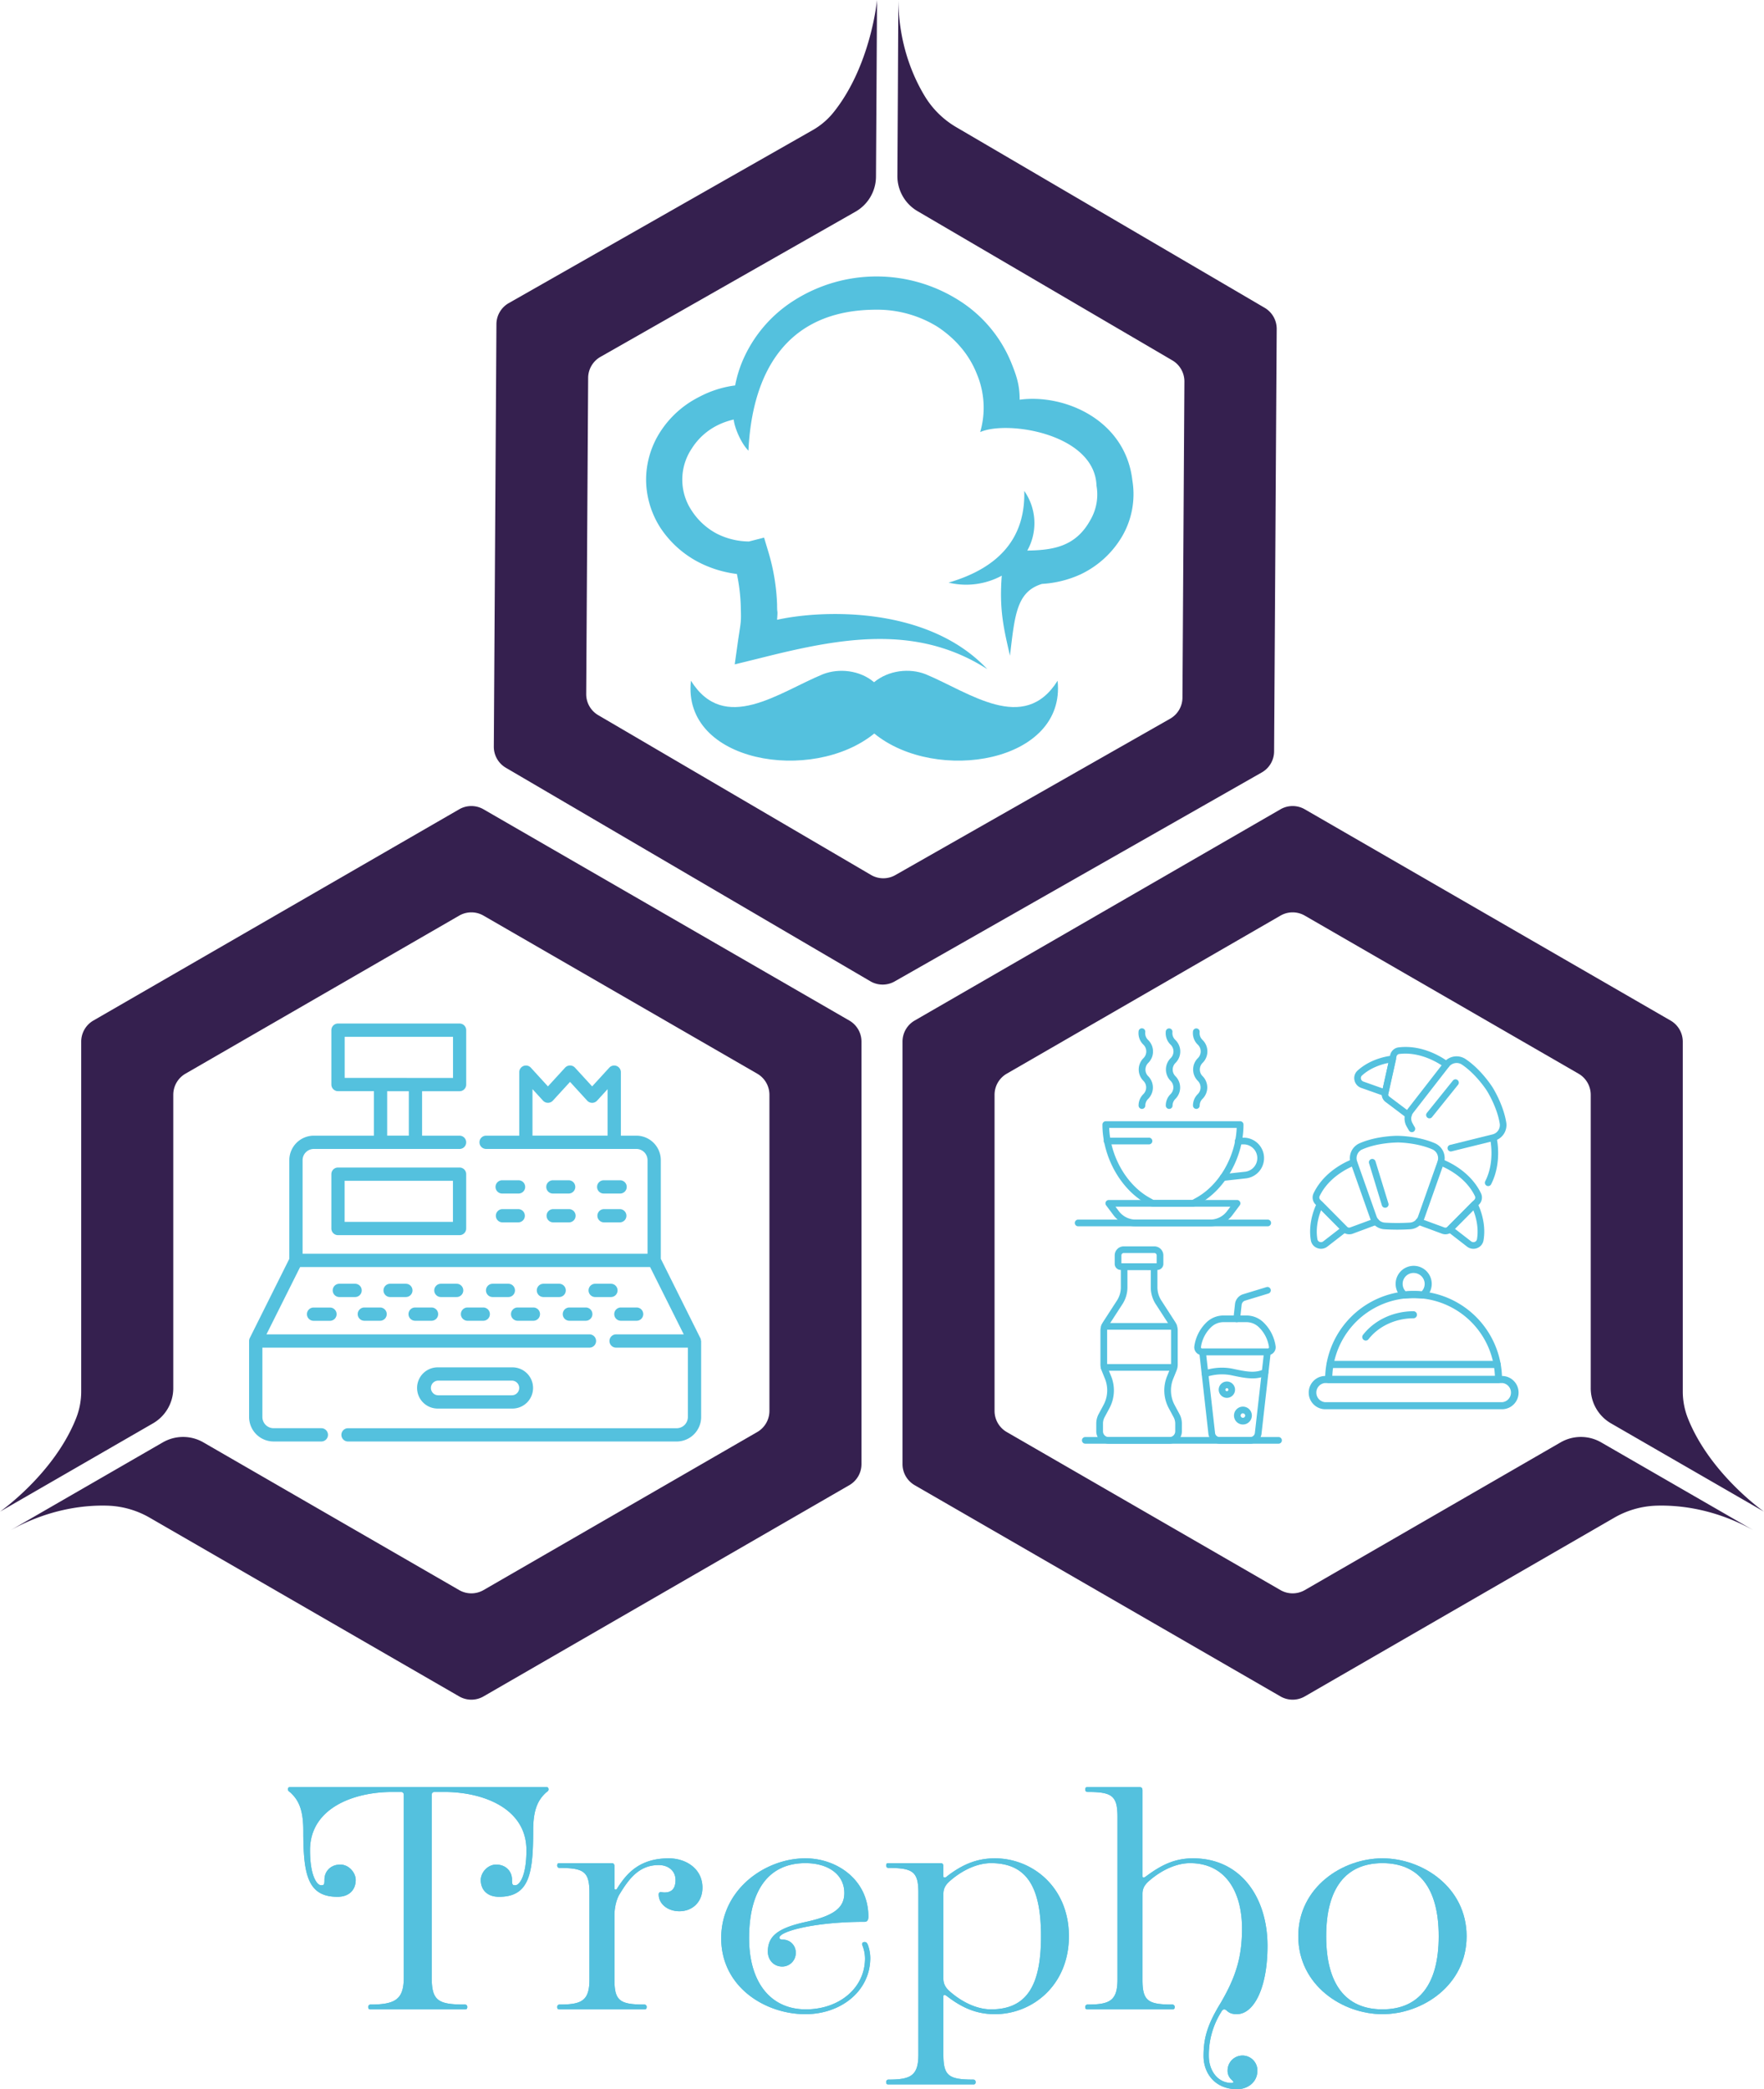 <svg id="Calque_1_-_copie_3" data-name="Calque 1 - copie 3" xmlns="http://www.w3.org/2000/svg" viewBox="0 0 1100.41 1303.02"><defs><style>.cls-1{fill:#54c1de;}.cls-2{fill:#35204f;}</style></defs><title>trepho</title><path class="cls-1" d="M516.79,1257.22c0-1.5-.6-2.1-1.8-2.1h-5.4c-24.3,0-51.3,10.2-51.3,36.3,0,16.5,4.5,21.9,6.9,21.9,1.8,0,2.1-.3,2.1-3.6,0-4.8,3.6-9.3,9.9-9.3,5.4,0,9.6,5.1,9.6,9.6,0,5.7-3.6,10.5-11.4,10.5-18.9,0-21.3-14.4-21.3-41.4,0-14.1-3.6-19.5-8.1-23.7-.9-.6-1.5-1.2-1.5-1.8,0-.9.3-1.5,1.2-1.5h160.2c.9,0,1.2.6,1.2,1.5,0,.6-.6,1.2-1.5,1.8-4.5,4.2-8.1,9.6-8.1,23.7,0,27-2.4,41.4-21.3,41.4-7.8,0-11.4-4.8-11.4-10.5,0-4.5,4.2-9.6,9.6-9.6,6.3,0,9.9,4.5,9.9,9.3,0,3.3.3,3.6,2.1,3.6,2.4,0,6.9-5.4,6.9-21.9,0-26.1-27-36.3-51.3-36.3h-6c-1.2,0-1.8.6-1.8,2.1v113.4c0,14.7,3.9,17.1,20.7,17.1a1.42,1.42,0,0,1,1.5,1.5c0,.9-.3,1.5-1.2,1.5h-59.4c-.9,0-1.2-.6-1.2-1.5a1.42,1.42,0,0,1,1.5-1.5c15.9,0,20.7-3.6,20.7-17.1Z" transform="translate(-264.89 -137.5)"/><path class="cls-1" d="M682.09,1296.52c10.5,0,21,6.3,21,18.3,0,9-6.3,14.7-14.4,14.7-7.2,0-12.9-4.5-12.9-10.5a1.37,1.37,0,0,1,1.2-1.5c.9,0,1.2.3,2.4.3,4.2,0,6.9-2.1,6.9-7.8s-4.5-9.3-10.5-9.3c-12.3,0-18.6,8.7-24.3,18-2.1,3.3-3.3,8.7-3.3,13.2v40.2c0,13.2,3.3,15.6,18.6,15.6a1.42,1.42,0,0,1,1.5,1.5c0,.9-.3,1.5-1.2,1.5h-53.4c-.9,0-1.2-.6-1.2-1.5a1.42,1.42,0,0,1,1.5-1.5c13.8,0,18.6-2.4,18.6-15.6v-54c0-13.2-3.3-15.6-18.6-15.6a1.42,1.42,0,0,1-1.5-1.5c0-.9.3-1.5,1.2-1.5h32.7c1.5,0,1.8.9,1.8,2.1v13.5c0,.6.3.9.6.9.6,0,.9-.3,1.2-.9C655.39,1306.72,663.19,1296.52,682.09,1296.52Z" transform="translate(-264.89 -137.5)"/><path class="cls-1" d="M802.69,1349.92c0-.9.9-1.2,1.5-1.2.9,0,1.5.3,2.1,1.8a24.25,24.25,0,0,1,1.5,8.1c0,20.7-18.3,35.1-40.5,35.1-24.9,0-52.5-16.8-52.5-47.4s27.6-49.8,52.5-49.8c19.8,0,39.3,13.5,39.3,36.3,0,2.1-.6,3.3-2.4,3.3-31.2,0-53.1,6-53.1,9.9,0,.6.6,1.2,2.1,1.2a8,8,0,0,1,8.1,8.1,8.44,8.44,0,0,1-8.4,8.7c-5.4,0-9-4.2-9-9.3,0-9.6,6-14.7,24-18.6,17.7-3.9,23.7-9,23.7-18,0-11.4-9.9-18.6-24.3-18.6-22.8,0-35.1,16.8-35.1,46.8,0,27.3,13.2,44.4,35.4,44.4,20.7,0,36.9-13.2,36.9-31.8a22.53,22.53,0,0,0-1.5-7.8A2.27,2.27,0,0,1,802.69,1349.92Z" transform="translate(-264.89 -137.5)"/><path class="cls-1" d="M885.49,1296.52c23.4,0,46.2,18,46.2,48.6s-22.8,48.6-46.2,48.6c-11.7,0-20.7-4.2-29.7-11.1-.9-.6-1.2-.9-1.8-.9-.3,0-.6.3-.6.9v36.3c0,13.2,3.3,15.6,18.6,15.6a1.42,1.42,0,0,1,1.5,1.5c0,.9-.3,1.5-1.2,1.5h-53.4c-.9,0-1.2-.6-1.2-1.5a1.42,1.42,0,0,1,1.5-1.5c13.8,0,18.6-2.4,18.6-15.6v-100.8c0-13.2-3.3-15.6-18.6-15.6a1.42,1.42,0,0,1-1.5-1.5c0-.9.3-1.5,1.2-1.5h32.7c1.5,0,1.8.9,1.8,2.1v6c0,.6.3.9.6.9a2.59,2.59,0,0,0,1.8-.9C864.79,1300.72,873.79,1296.52,885.49,1296.52Zm-32.1,75c0,3.6,1.5,6,4.8,8.7,7.8,6.6,16.8,10.5,24.9,10.5,22.8,0,31.2-15.6,31.2-45.6s-8.4-45.6-31.2-45.6c-8.1,0-17.1,3.9-24.9,10.5-3.3,2.7-4.8,5.1-4.8,8.7Z" transform="translate(-264.89 -137.5)"/><path class="cls-1" d="M1033.08,1436.62c.9,0,1.2-.3,1.2-.6s-.3-.6-.9-1.2a7.46,7.46,0,0,1-2.7-6,9.3,9.3,0,0,1,18.6,0c0,7.8-6.6,11.7-12.6,11.7-14.1,0-21-10.2-21-20.7,0-11.7,2.7-20.1,10.8-33.3,9.6-16.5,13.2-28.8,13.2-46.2,0-22.8-10.2-40.8-32.4-40.8-8.1,0-17.1,3.9-24.9,10.5-3.3,2.7-4.8,5.1-4.8,8.7v53.4c0,13.2,3.3,15.6,18.6,15.6a1.42,1.42,0,0,1,1.5,1.5c0,.9-.3,1.5-1.2,1.5h-53.4c-.9,0-1.2-.6-1.2-1.5a1.42,1.42,0,0,1,1.5-1.5c13.8,0,18.6-2.4,18.6-15.6v-101.4c0-13.2-3.3-15.6-18.6-15.6a1.42,1.42,0,0,1-1.5-1.5c0-.9.3-1.5,1.2-1.5h32.7c1.5,0,1.8.9,1.8,2.1v53.4c0,.6.3.9.6.9.6,0,.9-.3,1.8-.9,9.3-6.9,17.7-11.1,29.1-11.1,30,0,46.5,24.6,46.5,54.6,0,26.1-8.4,42.6-19.2,42.6-5.7,0-6-3-7.8-3-.9,0-1.5.9-1.8,1.5a50.33,50.33,0,0,0-7.8,27.6C1019,1429.12,1024.68,1436.62,1033.08,1436.62Z" transform="translate(-264.89 -137.5)"/><path class="cls-1" d="M1127.28,1393.72c-24.9,0-52.5-18-52.5-48.6s27.6-48.6,52.5-48.6,52.5,18,52.5,48.6S1152.18,1393.72,1127.28,1393.72Zm0-3c22.8,0,35.1-15.6,35.1-45.6s-12.3-45.6-35.1-45.6-35.1,15.6-35.1,45.6S1104.48,1390.72,1127.28,1390.72Z" transform="translate(-264.89 -137.5)"/><path class="cls-1" d="M516.79,1257.22c0-1.5-.6-2.1-1.8-2.1h-5.4c-24.3,0-51.3,10.2-51.3,36.3,0,16.5,4.5,21.9,6.9,21.9,1.8,0,2.1-.3,2.1-3.6,0-4.8,3.6-9.3,9.9-9.3,5.4,0,9.6,5.1,9.6,9.6,0,5.7-3.6,10.5-11.4,10.5-18.9,0-21.3-14.4-21.3-41.4,0-14.1-3.6-19.5-8.1-23.7-.9-.6-1.5-1.2-1.5-1.8,0-.9.3-1.5,1.2-1.5h160.2c.9,0,1.2.6,1.2,1.5,0,.6-.6,1.2-1.5,1.8-4.5,4.2-8.1,9.6-8.1,23.7,0,27-2.4,41.4-21.3,41.4-7.8,0-11.4-4.8-11.4-10.5,0-4.5,4.2-9.6,9.6-9.6,6.3,0,9.9,4.5,9.9,9.3,0,3.3.3,3.6,2.1,3.6,2.4,0,6.9-5.4,6.9-21.9,0-26.1-27-36.3-51.3-36.3h-6c-1.2,0-1.8.6-1.8,2.1v113.4c0,14.7,3.9,17.1,20.7,17.1a1.42,1.42,0,0,1,1.5,1.5c0,.9-.3,1.5-1.2,1.5h-59.4c-.9,0-1.2-.6-1.2-1.5a1.42,1.42,0,0,1,1.5-1.5c15.9,0,20.7-3.6,20.7-17.1Z" transform="translate(-264.89 -137.5)"/><path class="cls-1" d="M682.09,1296.52c10.5,0,21,6.3,21,18.3,0,9-6.3,14.7-14.4,14.7-7.2,0-12.9-4.5-12.9-10.5a1.37,1.37,0,0,1,1.2-1.5c.9,0,1.2.3,2.4.3,4.2,0,6.9-2.1,6.9-7.8s-4.5-9.3-10.5-9.3c-12.3,0-18.6,8.7-24.3,18-2.1,3.3-3.3,8.7-3.3,13.2v40.2c0,13.2,3.3,15.6,18.6,15.6a1.42,1.42,0,0,1,1.5,1.5c0,.9-.3,1.5-1.2,1.5h-53.4c-.9,0-1.2-.6-1.2-1.5a1.42,1.42,0,0,1,1.5-1.5c13.8,0,18.6-2.4,18.6-15.6v-54c0-13.2-3.3-15.6-18.6-15.6a1.42,1.42,0,0,1-1.5-1.5c0-.9.3-1.5,1.2-1.5h32.7c1.5,0,1.8.9,1.8,2.1v13.5c0,.6.3.9.6.9.6,0,.9-.3,1.2-.9C655.39,1306.72,663.19,1296.52,682.09,1296.52Z" transform="translate(-264.89 -137.5)"/><path class="cls-1" d="M802.69,1349.92c0-.9.9-1.2,1.5-1.2.9,0,1.5.3,2.1,1.8a24.25,24.25,0,0,1,1.5,8.1c0,20.7-18.3,35.1-40.5,35.1-24.9,0-52.5-16.8-52.5-47.4s27.6-49.8,52.5-49.8c19.8,0,39.3,13.5,39.3,36.3,0,2.1-.6,3.3-2.4,3.3-31.2,0-53.1,6-53.1,9.9,0,.6.6,1.2,2.1,1.2a8,8,0,0,1,8.1,8.1,8.44,8.44,0,0,1-8.4,8.7c-5.4,0-9-4.2-9-9.3,0-9.6,6-14.7,24-18.6,17.7-3.9,23.7-9,23.7-18,0-11.4-9.9-18.6-24.3-18.6-22.8,0-35.1,16.8-35.1,46.8,0,27.3,13.2,44.4,35.4,44.4,20.7,0,36.9-13.2,36.9-31.8a22.53,22.53,0,0,0-1.5-7.8A2.27,2.27,0,0,1,802.69,1349.92Z" transform="translate(-264.89 -137.5)"/><path class="cls-1" d="M885.49,1296.52c23.4,0,46.2,18,46.2,48.6s-22.8,48.6-46.2,48.6c-11.7,0-20.7-4.2-29.7-11.1-.9-.6-1.2-.9-1.8-.9-.3,0-.6.3-.6.9v36.3c0,13.2,3.3,15.6,18.6,15.6a1.42,1.42,0,0,1,1.5,1.5c0,.9-.3,1.5-1.2,1.5h-53.4c-.9,0-1.2-.6-1.2-1.5a1.42,1.42,0,0,1,1.5-1.5c13.8,0,18.6-2.4,18.6-15.6v-100.8c0-13.2-3.3-15.6-18.6-15.6a1.42,1.42,0,0,1-1.5-1.5c0-.9.3-1.5,1.2-1.5h32.7c1.5,0,1.8.9,1.8,2.1v6c0,.6.3.9.6.9a2.59,2.59,0,0,0,1.8-.9C864.79,1300.72,873.79,1296.52,885.49,1296.52Zm-32.1,75c0,3.6,1.5,6,4.8,8.7,7.8,6.6,16.8,10.5,24.9,10.5,22.8,0,31.2-15.6,31.2-45.6s-8.4-45.6-31.2-45.6c-8.1,0-17.1,3.9-24.9,10.5-3.3,2.7-4.8,5.1-4.8,8.7Z" transform="translate(-264.89 -137.5)"/><path class="cls-1" d="M1033.08,1436.62c.9,0,1.2-.3,1.2-.6s-.3-.6-.9-1.2a7.46,7.46,0,0,1-2.7-6,9.3,9.3,0,0,1,18.6,0c0,7.8-6.6,11.7-12.6,11.7-14.1,0-21-10.2-21-20.7,0-11.7,2.7-20.1,10.8-33.3,9.6-16.5,13.2-28.8,13.2-46.2,0-22.8-10.2-40.8-32.4-40.8-8.1,0-17.1,3.9-24.9,10.5-3.3,2.7-4.8,5.1-4.8,8.7v53.4c0,13.2,3.3,15.6,18.6,15.6a1.42,1.42,0,0,1,1.5,1.5c0,.9-.3,1.5-1.2,1.5h-53.4c-.9,0-1.2-.6-1.2-1.5a1.42,1.42,0,0,1,1.5-1.5c13.8,0,18.6-2.4,18.6-15.6v-101.4c0-13.2-3.3-15.6-18.6-15.6a1.42,1.42,0,0,1-1.5-1.5c0-.9.3-1.5,1.2-1.5h32.7c1.5,0,1.8.9,1.8,2.1v53.4c0,.6.3.9.6.9.6,0,.9-.3,1.8-.9,9.3-6.9,17.7-11.1,29.1-11.1,30,0,46.5,24.6,46.5,54.6,0,26.1-8.4,42.6-19.2,42.6-5.7,0-6-3-7.8-3-.9,0-1.5.9-1.8,1.5a50.33,50.33,0,0,0-7.8,27.6C1019,1429.12,1024.68,1436.62,1033.08,1436.62Z" transform="translate(-264.89 -137.5)"/><path class="cls-1" d="M1127.28,1393.72c-24.9,0-52.5-18-52.5-48.6s27.6-48.6,52.5-48.6,52.5,18,52.5,48.6S1152.18,1393.72,1127.28,1393.72Zm0-3c22.8,0,35.1-15.6,35.1-45.6s-12.3-45.6-35.1-45.6-35.1,15.6-35.1,45.6S1104.48,1390.72,1127.28,1390.72Z" transform="translate(-264.89 -137.5)"/><path class="cls-2" d="M321.67,1062.94l44.78-25.84a25.33,25.33,0,0,1,25.32,0l159.56,92.12a15.21,15.21,0,0,0,15.19,0l170.76-98.58a15.2,15.2,0,0,0,7.59-13.16V820.31a15.2,15.2,0,0,0-7.59-13.16L566.52,708.57a15.16,15.16,0,0,0-15.19,0L380.58,807.15a15.21,15.21,0,0,0-7.6,13.16v183a25.31,25.31,0,0,1-12.67,21.93l-44.76,25.83-50.66,29.23s33.83-23.62,47.54-58.42a45.46,45.46,0,0,0,3.12-16.71V787.15a15.19,15.19,0,0,1,7.6-13.15L551.33,642.26a15.16,15.16,0,0,1,15.19,0L794.7,774a15.19,15.19,0,0,1,7.6,13.15v263.48a15.19,15.19,0,0,1-7.6,13.16L566.52,1195.53a15.16,15.16,0,0,1-15.19,0L358.26,1084.06a56.09,56.09,0,0,0-26.42-7.5c-14.35-.4-36.31,2-60.31,15.3l50.14-28.92Z" transform="translate(-264.89 -137.5)"/><path class="cls-1" d="M702.19,973.78a4.07,4.07,0,0,0-.43-1.75L677.11,922.6V861.09a15.3,15.3,0,0,0-15.28-15.29H652.2V806.15a4.17,4.17,0,0,0-7.19-2.8l-10.73,11.72-10.74-11.72a4.18,4.18,0,0,0-6.1,0L606.7,815.07,596,803.35a4.17,4.17,0,0,0-7.19,2.8V845.8H568.13a4.14,4.14,0,1,0,0,8.28h93.7a7,7,0,0,1,7,7v58.35H453.65V861.09a7,7,0,0,1,7-7h90.92a4.14,4.14,0,0,0,0-8.28H528.19V818.08h23.39a4.15,4.15,0,0,0,4.14-4.14V780a4.15,4.15,0,0,0-4.14-4.14H475.73A4.14,4.14,0,0,0,471.6,780v33.91a4.14,4.14,0,0,0,4.13,4.14h22.4V845.8H460.66a15.31,15.31,0,0,0-15.29,15.29V922.6L420.72,972a4.19,4.19,0,0,0-.44,1.84v47.41a15.31,15.31,0,0,0,15.29,15.29h29.78a4.14,4.14,0,1,0,0-8.28H435.57a7,7,0,0,1-7-7V978H632.8a4.14,4.14,0,0,0,0-8.27H431.11l21-42H670.42l21,42h-42a4.14,4.14,0,1,0,0,8.27h44.57v43.27a7,7,0,0,1-7,7h-205a4.14,4.14,0,1,0,0,8.28h205a15.31,15.31,0,0,0,15.29-15.29V973.87A.28.28,0,0,0,702.19,973.78Zm-58.27-128H597.06v-29l6.59,7.2a4.18,4.18,0,0,0,6.11,0l10.73-11.72L631.22,824a4.18,4.18,0,0,0,6.11,0l6.59-7.2v29Zm-124,0H506.41V818.08h13.51Zm-40-36V784.17h67.57V809.8Z" transform="translate(-264.89 -137.5)"/><path class="cls-1" d="M486.4,946.45a4.14,4.14,0,0,0,0-8.28h-9.82a4.14,4.14,0,1,0,0,8.28Z" transform="translate(-264.89 -137.5)"/><path class="cls-1" d="M470.52,953h-9.81a4.14,4.14,0,1,0,0,8.27h9.81a4.14,4.14,0,1,0,0-8.27Z" transform="translate(-264.89 -137.5)"/><path class="cls-1" d="M518.07,946.45a4.14,4.14,0,0,0,0-8.28h-9.81a4.14,4.14,0,1,0,0,8.28Z" transform="translate(-264.89 -137.5)"/><path class="cls-1" d="M492.38,961.24h9.82a4.14,4.14,0,0,0,0-8.27h-9.82a4.14,4.14,0,1,0,0,8.27Z" transform="translate(-264.89 -137.5)"/><path class="cls-1" d="M549.75,946.45a4.14,4.14,0,0,0,0-8.28h-9.82a4.14,4.14,0,1,0,0,8.28Z" transform="translate(-264.89 -137.5)"/><path class="cls-1" d="M524.06,961.24h9.81a4.14,4.14,0,1,0,0-8.27h-9.81a4.14,4.14,0,1,0,0,8.27Z" transform="translate(-264.89 -137.5)"/><path class="cls-1" d="M582,946.45a4.14,4.14,0,0,0,0-8.28h-9.81a4.14,4.14,0,1,0,0,8.28Z" transform="translate(-264.89 -137.5)"/><path class="cls-1" d="M556.33,961.24h9.82a4.14,4.14,0,1,0,0-8.27h-9.82a4.14,4.14,0,0,0,0,8.27Z" transform="translate(-264.89 -137.5)"/><path class="cls-1" d="M613.7,946.45a4.14,4.14,0,0,0,0-8.28h-9.81a4.14,4.14,0,1,0,0,8.28Z" transform="translate(-264.89 -137.5)"/><path class="cls-1" d="M588,961.24h9.82a4.14,4.14,0,0,0,0-8.27H588a4.14,4.14,0,1,0,0,8.27Z" transform="translate(-264.89 -137.5)"/><path class="cls-1" d="M646,946.45a4.14,4.14,0,0,0,0-8.28h-9.82a4.14,4.14,0,0,0,0,8.28Z" transform="translate(-264.89 -137.5)"/><path class="cls-1" d="M620.29,961.24h9.81a4.14,4.14,0,1,0,0-8.27h-9.81a4.14,4.14,0,1,0,0,8.27Z" transform="translate(-264.89 -137.5)"/><path class="cls-1" d="M652,961.24h9.82a4.14,4.14,0,1,0,0-8.27H652a4.14,4.14,0,0,0,0,8.27Z" transform="translate(-264.89 -137.5)"/><path class="cls-1" d="M584.21,1016a12.85,12.85,0,1,0,0-25.69H538.28a12.85,12.85,0,1,0,0,25.69Zm-50.51-12.85a4.58,4.58,0,0,1,4.58-4.57h45.93a4.57,4.57,0,0,1,0,9.14H538.28A4.58,4.58,0,0,1,533.7,1003.15Z" transform="translate(-264.89 -137.5)"/><path class="cls-1" d="M551.58,865.67H475.73a4.13,4.13,0,0,0-4.13,4.14v33.9a4.13,4.13,0,0,0,4.13,4.14h75.85a4.13,4.13,0,0,0,4.13-4.14v-33.9A4.13,4.13,0,0,0,551.58,865.67Zm-4.14,33.9H479.87V873.94h67.57Z" transform="translate(-264.89 -137.5)"/><path class="cls-1" d="M578.35,881.9h9.81a4.14,4.14,0,1,0,0-8.27h-9.81a4.14,4.14,0,1,0,0,8.27Z" transform="translate(-264.89 -137.5)"/><path class="cls-1" d="M578.35,899.89h9.81a4.14,4.14,0,1,0,0-8.28h-9.81a4.14,4.14,0,1,0,0,8.28Z" transform="translate(-264.89 -137.5)"/><path class="cls-1" d="M610,881.9h9.82a4.14,4.14,0,0,0,0-8.27H610a4.14,4.14,0,1,0,0,8.27Z" transform="translate(-264.89 -137.5)"/><path class="cls-1" d="M610,899.89h9.82a4.14,4.14,0,0,0,0-8.28H610a4.14,4.14,0,0,0,0,8.28Z" transform="translate(-264.89 -137.5)"/><path class="cls-1" d="M641.7,881.9h9.81a4.14,4.14,0,1,0,0-8.27H641.7a4.14,4.14,0,1,0,0,8.27Z" transform="translate(-264.89 -137.5)"/><path class="cls-1" d="M641.7,899.89h9.81a4.14,4.14,0,0,0,0-8.28H641.7a4.14,4.14,0,0,0,0,8.28Z" transform="translate(-264.89 -137.5)"/><path class="cls-1" d="M1106.52,907.32a6.09,6.09,0,0,1-4.29-1.78l-16.76-16.89a6.13,6.13,0,0,1-1.11-7c7.35-15.25,23.72-21,24.41-21.23a2.08,2.08,0,0,1,1.34,3.93c-.15,0-15.43,5.44-22,19.11a2,2,0,0,0,.32,2.25l16.75,16.88a1.86,1.86,0,0,0,2,.44l15.24-5.61a2.07,2.07,0,1,1,1.44,3.89L1108.6,907A6,6,0,0,1,1106.52,907.32Z" transform="translate(-264.89 -137.5)"/><path class="cls-1" d="M1089,916.36a6.36,6.36,0,0,1-2.38-.45,6.24,6.24,0,0,1-4-4.8c-2.09-12.19,3.65-23,3.9-23.42a2,2,0,0,1,1.53-1.06,2,2,0,0,1,1.76.59l15.28,15.39a2.09,2.09,0,0,1,.6,1.6,2.07,2.07,0,0,1-.8,1.5l-12,9.3A6.47,6.47,0,0,1,1089,916.36Zm0-24.07c-1.45,3.66-3.57,10.69-2.29,18.12a2.14,2.14,0,0,0,1.36,1.64,2.33,2.33,0,0,0,2.29-.33l10.14-7.85Z" transform="translate(-264.89 -137.5)"/><path class="cls-1" d="M1136.53,904.43c-2.69,0-5.38-.09-8.06-.25a10,10,0,0,1-8.81-6.64l-12.17-34.44a10.14,10.14,0,0,1,5.32-12.46c10.68-4.73,23.23-4.75,23.72-4.74s13,0,23.71,4.74a10.15,10.15,0,0,1,5.33,12.46l-12.18,34.45a10,10,0,0,1-8.81,6.63h-.19Q1140.47,904.43,1136.53,904.43Zm-22-50a6,6,0,0,0-3.09,7.29l12.17,34.43a5.84,5.84,0,0,0,5.15,3.89,125.77,125.77,0,0,0,15.41,0h.19a5.81,5.81,0,0,0,5.15-3.87l12.18-34.45a6,6,0,0,0-3.09-7.29c-9.84-4.36-21.85-4.42-22-4.38s-12.23,0-22,4.38Z" transform="translate(-264.89 -137.5)"/><path class="cls-1" d="M1166.53,907.32a6,6,0,0,1-2.07-.37l-15.24-5.62a2.07,2.07,0,1,1,1.43-3.89l15.24,5.61a1.88,1.88,0,0,0,2-.44l16.76-16.88a2,2,0,0,0,.31-2.25c-6.6-13.72-21.86-19.06-22-19.11a2.08,2.08,0,0,1,1.34-3.93c.69.24,17.06,6,24.41,21.24a6.12,6.12,0,0,1-1.11,7l-16.76,16.89A6.07,6.07,0,0,1,1166.53,907.32Z" transform="translate(-264.89 -137.5)"/><path class="cls-1" d="M1184,916.36a6.42,6.42,0,0,1-3.94-1.35l-12-9.3a2.07,2.07,0,0,1-.8-1.5,2.09,2.09,0,0,1,.6-1.6l15.28-15.39a2,2,0,0,1,1.77-.59,2.07,2.07,0,0,1,1.53,1.06c.24.45,6,11.23,3.89,23.42a6.24,6.24,0,0,1-3.94,4.8A6.45,6.45,0,0,1,1184,916.36Zm-11.54-12.49,10.14,7.85a2.31,2.31,0,0,0,2.28.33,2.17,2.17,0,0,0,1.37-1.64c1.27-7.46-.84-14.48-2.29-18.13Z" transform="translate(-264.89 -137.5)"/><path class="cls-1" d="M1143.46,835a2.09,2.09,0,0,1-1.25-.42l-13-9.8a6,6,0,0,1-2.25-6.12l5.16-23.22a6.12,6.12,0,0,1,5.27-4.7c16.81-2.06,30.48,8.63,31,9.08a2.07,2.07,0,1,1-2.58,3.25c-.12-.1-12.92-10.05-28-8.21a2,2,0,0,0-1.73,1.48l-5.16,23.22a1.87,1.87,0,0,0,.7,1.91l13,9.8a2.07,2.07,0,0,1-1.25,3.73Z" transform="translate(-264.89 -137.5)"/><path class="cls-1" d="M1129,821.18a2,2,0,0,1-.69-.12L1114,816a6.44,6.44,0,0,1-4.18-4.84,6.26,6.26,0,0,1,1.91-5.92c9.13-8.34,21.3-9.33,21.82-9.36a2,2,0,0,1,1.72.71,2,2,0,0,1,.45,1.81l-4.7,21.17a2.05,2.05,0,0,1-1,1.36A2,2,0,0,1,1129,821.18Zm2-20.74c-3.86.76-10.93,2.77-16.49,7.85a2.13,2.13,0,0,0-.64,2,2.31,2.31,0,0,0,1.5,1.76l12.08,4.29Z" transform="translate(-264.89 -137.5)"/><path class="cls-1" d="M1170,855.65a2.07,2.07,0,0,1-.49-4.09L1196,845a6,6,0,0,0,4.48-6.54c-1.65-10.67-8.13-20.8-8.2-20.9s-6.6-10.25-15.59-16.19a6,6,0,0,0-7.8,1.33l-22.41,28.84a5.81,5.81,0,0,0-.49,6.43l.46.85c.27.49.41.73.9,1.55a2.08,2.08,0,1,1-3.56,2.14c-.53-.89-.68-1.16-1-1.7l-.46-.82a10,10,0,0,1,.84-11l22.41-28.85a10.15,10.15,0,0,1,13.37-2.24c9.74,6.43,16.51,17,16.79,17.4s7,11,8.81,22.52a10.15,10.15,0,0,1-7.61,11.21l-26.42,6.53A2.14,2.14,0,0,1,1170,855.65Z" transform="translate(-264.89 -137.5)"/><path class="cls-1" d="M1193.3,877.24a2,2,0,0,1-1-.23,2.07,2.07,0,0,1-.9-2.79c6.37-12.48,3-26.54,3-26.68a2.08,2.08,0,0,1,4-1c.16.64,3.75,15.72-3.32,29.57A2.05,2.05,0,0,1,1193.3,877.24Z" transform="translate(-264.89 -137.5)"/><path class="cls-1" d="M1128.94,890.75a2.08,2.08,0,0,1-2-1.46l-8-26.27a2.07,2.07,0,1,1,4-1.22l8.06,26.27a2.06,2.06,0,0,1-1.38,2.59A1.79,1.79,0,0,1,1128.94,890.75Z" transform="translate(-264.89 -137.5)"/><path class="cls-1" d="M1156.61,835a2,2,0,0,1-1.3-.46,2.07,2.07,0,0,1-.32-2.92l16.24-20.18a2.07,2.07,0,1,1,3.23,2.6l-16.24,20.18A2.07,2.07,0,0,1,1156.61,835Z" transform="translate(-264.89 -137.5)"/><path class="cls-1" d="M1019.82,902.33H973.36a17.41,17.41,0,0,1-13.85-6.92l-4.61-6.15a2.09,2.09,0,0,1,1.68-3.34h80a2.09,2.09,0,0,1,1.87,1.16,2.05,2.05,0,0,1-.2,2.18l-4.6,6.15A17.41,17.41,0,0,1,1019.82,902.33ZM960.75,890.1l2.1,2.8a13.2,13.2,0,0,0,10.51,5.25h46.46a13.17,13.17,0,0,0,10.5-5.25l2.1-2.8Z" transform="translate(-264.89 -137.5)"/><path class="cls-1" d="M1009.18,890.1H984a2.11,2.11,0,0,1-1-.26l-3-1.67c-16.13-9-27.4-29.23-27.4-49.28a2.1,2.1,0,0,1,2.09-2.09h83.82a2.1,2.1,0,0,1,2.09,2.09c0,20.06-11.27,40.32-27.4,49.28l-3,1.67A2.11,2.11,0,0,1,1009.18,890.1Zm-24.64-4.18h24.09l2.53-1.4c14.31-7.95,24.47-25.63,25.2-43.54H956.81c.74,17.91,10.9,35.59,25.21,43.54Z" transform="translate(-264.89 -137.5)"/><path class="cls-1" d="M1027.89,874a2.09,2.09,0,0,1-.23-4.17l14-1.54a8.56,8.56,0,0,0-.93-17.06h-3.26a2.09,2.09,0,1,1,0-4.17h3.26a12.73,12.73,0,0,1,1.39,25.38l-14,1.55Z" transform="translate(-264.89 -137.5)"/><path class="cls-1" d="M1055.71,902.33H937.46a2.09,2.09,0,0,1,0-4.18h118.25a2.09,2.09,0,0,1,0,4.18Z" transform="translate(-264.89 -137.5)"/><path class="cls-1" d="M981.5,851.23H955.67a2.09,2.09,0,1,1,0-4.17H981.5a2.09,2.09,0,1,1,0,4.17Z" transform="translate(-264.89 -137.5)"/><path class="cls-1" d="M977.24,829.11a2.1,2.1,0,0,1-2.09-2.09,9.94,9.94,0,0,1,2.93-7.08,5.85,5.85,0,0,0,1.8-4.2,5.79,5.79,0,0,0-1.71-4.12,10,10,0,0,1,0-14.14,5.86,5.86,0,0,0,.09-8.33l-.24-.23a10,10,0,0,1-2.86-8.23,2.06,2.06,0,0,1,2.32-1.83,2.08,2.08,0,0,1,1.83,2.31A5.83,5.83,0,0,0,981,786l.23.24a10,10,0,0,1,0,14.14,5.9,5.9,0,0,0-1.79,4.21,5.8,5.8,0,0,0,1.71,4.12,10,10,0,0,1,0,14.14,5.87,5.87,0,0,0-1.8,4.21A2.09,2.09,0,0,1,977.24,829.11Z" transform="translate(-264.89 -137.5)"/><path class="cls-1" d="M994.21,829.11a2.1,2.1,0,0,1-2.09-2.09,10,10,0,0,1,2.93-7.08,5.85,5.85,0,0,0,1.8-4.2,5.79,5.79,0,0,0-1.71-4.12,10,10,0,0,1,0-14.14,5.86,5.86,0,0,0,.09-8.33l-.24-.23a10,10,0,0,1-2.86-8.23,2.09,2.09,0,0,1,4.15.48A5.79,5.79,0,0,0,998,786l.23.24a10,10,0,0,1,0,14.14,5.9,5.9,0,0,0-1.79,4.21,5.8,5.8,0,0,0,1.71,4.12,10,10,0,0,1,0,14.14,5.87,5.87,0,0,0-1.8,4.21A2.09,2.09,0,0,1,994.21,829.11Z" transform="translate(-264.89 -137.5)"/><path class="cls-1" d="M1011.18,829.11a2.1,2.1,0,0,1-2.09-2.09,9.94,9.94,0,0,1,2.93-7.08,5.85,5.85,0,0,0,1.8-4.2,5.79,5.79,0,0,0-1.71-4.12,10,10,0,0,1,0-14.14,5.86,5.86,0,0,0,1.79-4.21,5.79,5.79,0,0,0-1.7-4.12l-.24-.23a10,10,0,0,1-2.86-8.23,2.09,2.09,0,0,1,4.15.48,5.79,5.79,0,0,0,1.67,4.79l.23.24a10,10,0,0,1,0,14.14,5.9,5.9,0,0,0-1.79,4.21,5.78,5.78,0,0,0,1.71,4.12,10,10,0,0,1,0,14.14,5.87,5.87,0,0,0-1.8,4.21A2.09,2.09,0,0,1,1011.18,829.11Z" transform="translate(-264.89 -137.5)"/><path class="cls-1" d="M1202.15,1016.43H1091.34a10.38,10.38,0,0,1,0-20.75h110.81a10.38,10.38,0,0,1,0,20.75Zm-110.81-16.34a6,6,0,0,0,0,11.92h110.81a6,6,0,0,0,0-11.92Z" transform="translate(-264.89 -137.5)"/><path class="cls-1" d="M1199.72,1000.09h-106a2.2,2.2,0,0,1-2.2-2.21,55.18,55.18,0,0,1,110.36,0A2.21,2.21,0,0,1,1199.72,1000.09ZM1096,995.68h101.43a50.76,50.76,0,0,0-101.43,0Z" transform="translate(-264.89 -137.5)"/><path class="cls-1" d="M1116.89,973.6a2.23,2.23,0,0,1-1.36-.46,2.21,2.21,0,0,1-.38-3.1c7.18-9.24,19-14.75,31.6-14.75a2.21,2.21,0,0,1,0,4.41c-11.26,0-21.77,4.88-28.12,13A2.2,2.2,0,0,1,1116.89,973.6Z" transform="translate(-264.89 -137.5)"/><path class="cls-1" d="M1152.49,947.43h-.23a50.75,50.75,0,0,0-11,0,2.18,2.18,0,0,1-1.65-.49,11.26,11.26,0,1,1,14.31,0A2.19,2.19,0,0,1,1152.49,947.43Zm-5.74-16a6.8,6.8,0,0,0-5,11.48,55.11,55.11,0,0,1,10,0,6.75,6.75,0,0,0,1.87-4.64A6.85,6.85,0,0,0,1146.75,931.45Z" transform="translate(-264.89 -137.5)"/><path class="cls-1" d="M1198.89,990.7H1094.61a2.21,2.21,0,1,1,0-4.42h104.28a2.21,2.21,0,0,1,0,4.42Z" transform="translate(-264.89 -137.5)"/><path class="cls-1" d="M994.42,1037.92H956.48a7.73,7.73,0,0,1-7.72-7.72v-4.82a12.56,12.56,0,0,1,1.51-6l3-5.58a19.32,19.32,0,0,0,.91-16.38l-2.11-5.21a9.68,9.68,0,0,1-.71-3.65V967.26A9.75,9.75,0,0,1,953,962l8.66-13.37a15.16,15.16,0,0,0,2.43-8.25V927.46a2.08,2.08,0,0,1,2.08-2.08h18.66a2.08,2.08,0,0,1,2.08,2.08v12.89a15.08,15.08,0,0,0,2.44,8.25L998,962a9.66,9.66,0,0,1,1.57,5.29V988.6a9.68,9.68,0,0,1-.71,3.65l-2.11,5.21a19.17,19.17,0,0,0-1.4,7.22,19.37,19.37,0,0,0,2.31,9.16l3,5.58a12.56,12.56,0,0,1,1.51,6v4.82A7.72,7.72,0,0,1,994.42,1037.92ZM968.2,929.55v10.8a19.28,19.28,0,0,1-3.1,10.51l-8.66,13.37a5.51,5.51,0,0,0-.9,3V988.6a5.56,5.56,0,0,0,.41,2.09l2.11,5.21a23.5,23.5,0,0,1-1.11,19.92l-3,5.58a8.4,8.4,0,0,0-1,4v4.82a3.57,3.57,0,0,0,3.56,3.56h37.94a3.57,3.57,0,0,0,3.56-3.56v-4.82a8.4,8.4,0,0,0-1-4l-3-5.58a23.5,23.5,0,0,1-1.11-19.92l2.11-5.21a5.56,5.56,0,0,0,.41-2.09V967.26a5.51,5.51,0,0,0-.9-3l-8.66-13.37a19.28,19.28,0,0,1-3.1-10.51v-10.8Z" transform="translate(-264.89 -137.5)"/><path class="cls-1" d="M986.88,929.55H964a3.75,3.75,0,0,1-3.74-3.75v-5.35a5.61,5.61,0,0,1,5.61-5.6H985a5.61,5.61,0,0,1,5.61,5.6v5.35A3.75,3.75,0,0,1,986.88,929.55Zm-22.44-4.17h22v-4.93A1.44,1.44,0,0,0,985,919H965.89a1.44,1.44,0,0,0-1.45,1.44Z" transform="translate(-264.89 -137.5)"/><path class="cls-1" d="M997,966.82H953.91a2.08,2.08,0,1,1,0-4.16H997a2.08,2.08,0,0,1,0,4.16Z" transform="translate(-264.89 -137.5)"/><path class="cls-1" d="M997,992.41H953.67a2.08,2.08,0,0,1,0-4.16H997a2.08,2.08,0,0,1,0,4.16Z" transform="translate(-264.89 -137.5)"/><path class="cls-1" d="M1044.82,1037.92h-19.08a7,7,0,0,1-7-5.89L1013,980.87a2.07,2.07,0,0,1,2.06-2.31h40.47a2.07,2.07,0,0,1,2.07,2.31l-5.78,51.05A7.07,7.07,0,0,1,1044.82,1037.92Zm-27.45-55.2,5.52,48.73a2.87,2.87,0,0,0,2.85,2.31h19.08a2.89,2.89,0,0,0,2.86-2.42l5.51-48.62Z" transform="translate(-264.89 -137.5)"/><path class="cls-1" d="M1046.15,997.17c-4.1,0-8.46-.94-13.43-2a30.86,30.86,0,0,0-15.44,1.14,2.08,2.08,0,0,1-1.49-3.88,34.45,34.45,0,0,1,17.81-1.32c8.45,1.82,14,3,19.54.46a2.08,2.08,0,0,1,1.76,3.78A20.28,20.28,0,0,1,1046.15,997.17Z" transform="translate(-264.89 -137.5)"/><path class="cls-1" d="M1055.68,982.72h-40.8a5.06,5.06,0,0,1-3.79-1.72,4.86,4.86,0,0,1-1.16-3.84,25.58,25.58,0,0,1,7.89-15.2,15.24,15.24,0,0,1,10.46-4h14a15.24,15.24,0,0,1,10.47,4,25.58,25.58,0,0,1,7.89,15.2,4.87,4.87,0,0,1-1.17,3.84A5,5,0,0,1,1055.68,982.72Zm-27.4-20.61a11.07,11.07,0,0,0-7.62,2.89,21.43,21.43,0,0,0-6.61,12.72.68.68,0,0,0,.18.54.85.85,0,0,0,.65.3h40.8a.85.85,0,0,0,.65-.3.68.68,0,0,0,.18-.54A21.43,21.43,0,0,0,1049.9,965a11.08,11.08,0,0,0-7.63-2.89Z" transform="translate(-264.89 -137.5)"/><path class="cls-1" d="M1036.38,962.11l-.22,0a2.08,2.08,0,0,1-1.85-2.29l1-9a7.24,7.24,0,0,1,5.08-6.13l14.54-4.43a2.08,2.08,0,0,1,1.21,4l-14.54,4.43a3.06,3.06,0,0,0-2.15,2.6l-1,9A2.09,2.09,0,0,1,1036.38,962.11Z" transform="translate(-264.89 -137.5)"/><path class="cls-1" d="M1030.24,1009.32a5.09,5.09,0,1,1,5.09-5.09A5.09,5.09,0,0,1,1030.24,1009.32Zm0-6a.93.93,0,1,0,.93.93A.93.93,0,0,0,1030.24,1003.3Z" transform="translate(-264.89 -137.5)"/><path class="cls-1" d="M1040.23,1025.94a5.57,5.57,0,1,1,5.58-5.57A5.58,5.58,0,0,1,1040.23,1025.94Zm0-7a1.41,1.41,0,1,0,1.42,1.41A1.41,1.41,0,0,0,1040.23,1019Z" transform="translate(-264.89 -137.5)"/><path class="cls-1" d="M1062.47,1037.92H941.91a2.08,2.08,0,1,1,0-4.16h120.56a2.08,2.08,0,0,1,0,4.16Z" transform="translate(-264.89 -137.5)"/><path class="cls-2" d="M1308.52,1062.94l-44.79-25.84a25.33,25.33,0,0,0-25.32,0l-159.56,92.12a15.21,15.21,0,0,1-15.19,0l-170.75-98.58a15.21,15.21,0,0,1-7.6-13.16V820.31a15.21,15.21,0,0,1,7.6-13.16l170.75-98.58a15.16,15.16,0,0,1,15.19,0l170.76,98.58a15.21,15.21,0,0,1,7.6,13.16v183a25.3,25.3,0,0,0,12.66,21.93l44.76,25.83,50.67,29.23s-33.83-23.62-47.55-58.42a45.66,45.66,0,0,1-3.12-16.71V787.15A15.18,15.18,0,0,0,1307,774L1078.85,642.26a15.16,15.16,0,0,0-15.19,0L835.48,774a15.18,15.18,0,0,0-7.59,13.15v263.48a15.19,15.19,0,0,0,7.59,13.16l228.18,131.74a15.16,15.16,0,0,0,15.19,0l193.07-111.47a56.12,56.12,0,0,1,26.43-7.5c14.34-.4,36.3,2,60.3,15.3l-50.13-28.92Z" transform="translate(-264.89 -137.5)"/><path class="cls-2" d="M825,195.46l-.3,51.71a25.32,25.32,0,0,0,12.52,22l159,93.1a15.23,15.23,0,0,1,7.52,13.21l-1.22,197.16a15.19,15.19,0,0,1-7.68,13.11L823.42,683.28a15.18,15.18,0,0,1-15.19-.09L638.09,583.55a15.19,15.19,0,0,1-7.52-13.2l1.22-197.17a15.17,15.17,0,0,1,7.68-13.11l159.08-90.54a25.33,25.33,0,0,0,12.79-21.86l.31-51.67.34-58.5s-3.79,41.09-27.25,70.22a45.67,45.67,0,0,1-13,11L582.24,326.56a15.2,15.2,0,0,0-7.67,13.11l-1.63,263.48a15.19,15.19,0,0,0,7.52,13.2L807.82,749.5a15.18,15.18,0,0,0,15.19.09l229-130.33a15.17,15.17,0,0,0,7.68-13.11l1.63-263.47a15.2,15.2,0,0,0-7.52-13.21L861.41,216.81a55.87,55.87,0,0,1-19.58-19.25c-7.45-12.27-16.25-32.53-16.54-60L825,195.46Z" transform="translate(-264.89 -137.5)"/><path class="cls-1" d="M905.75,480.89c16.18-.27,30.21-2.43,39.38-19.15a31.57,31.57,0,0,0,3.78-21.31c-1.08-32.37-55.57-41-72.56-33.45h0a54.34,54.34,0,0,0-2.16-36.41c-4.58-11.6-12.94-21.58-24.27-29.13a71.53,71.53,0,0,0-38.3-10.79c-57.72,0-77.68,41.27-79.84,87.93-4.86-4.85-8.9-15.1-9.17-19.42a44.25,44.25,0,0,0-10.52,3.78,40,40,0,0,0-15.65,14.29,34.76,34.76,0,0,0,0,38.84,42.19,42.19,0,0,0,15.65,14.3,45.36,45.36,0,0,0,20,4.85l9.44-2.42,3,10a129.17,129.17,0,0,1,5.12,31.83c0,7,.54,1.61,0,9.43,27.78-6.2,93.87-8.89,131.09,30.76-44.24-28.33-91.71-19.42-141.07-7l-16.45,4.05,2.16-15.38c1.88-12.41,1.88-10.79,1.61-21a112.3,112.3,0,0,0-2.42-20,71.16,71.16,0,0,1-23.74-7.28,63.83,63.83,0,0,1-24-21.58,56.06,56.06,0,0,1-8.9-29.94,55.38,55.38,0,0,1,8.9-29.94,61.75,61.75,0,0,1,24-21.58,65.84,65.84,0,0,1,22.66-7.28,75.09,75.09,0,0,1,4.31-14.56,83.13,83.13,0,0,1,32.64-38.58,96,96,0,0,1,102.5,0,83.05,83.05,0,0,1,32.63,38.58c3.51,8.63,5.4,14.29,5.4,23.46C929,383,967,399.43,971.29,437.19a52.35,52.35,0,0,1-5.93,34,59.69,59.69,0,0,1-26.43,24.55,67.08,67.08,0,0,1-24,5.93c-15.91,4.85-17,19.42-20,44.77-4-17.26-6.74-28.86-5.12-49.9a46.63,46.63,0,0,1-33.18,4.32c32.37-9.44,48-28.59,47.2-57.18a35.06,35.06,0,0,1,1.89,37.22Z" transform="translate(-264.89 -137.5)"/><path class="cls-1" d="M810.27,562.89h0c8.9-7.29,21.85-8.9,32.1-4.86,27.24,11.33,61.22,37.5,82.26,4.05,5.4,51-75.79,64.46-114.36,32.91-38.84,31.55-120,18.07-114.36-32.91,21,33.45,54.75,7.28,82.26-4.05,10.25-4,23.2-2.43,31.83,4.86Z" transform="translate(-264.89 -137.5)"/></svg>